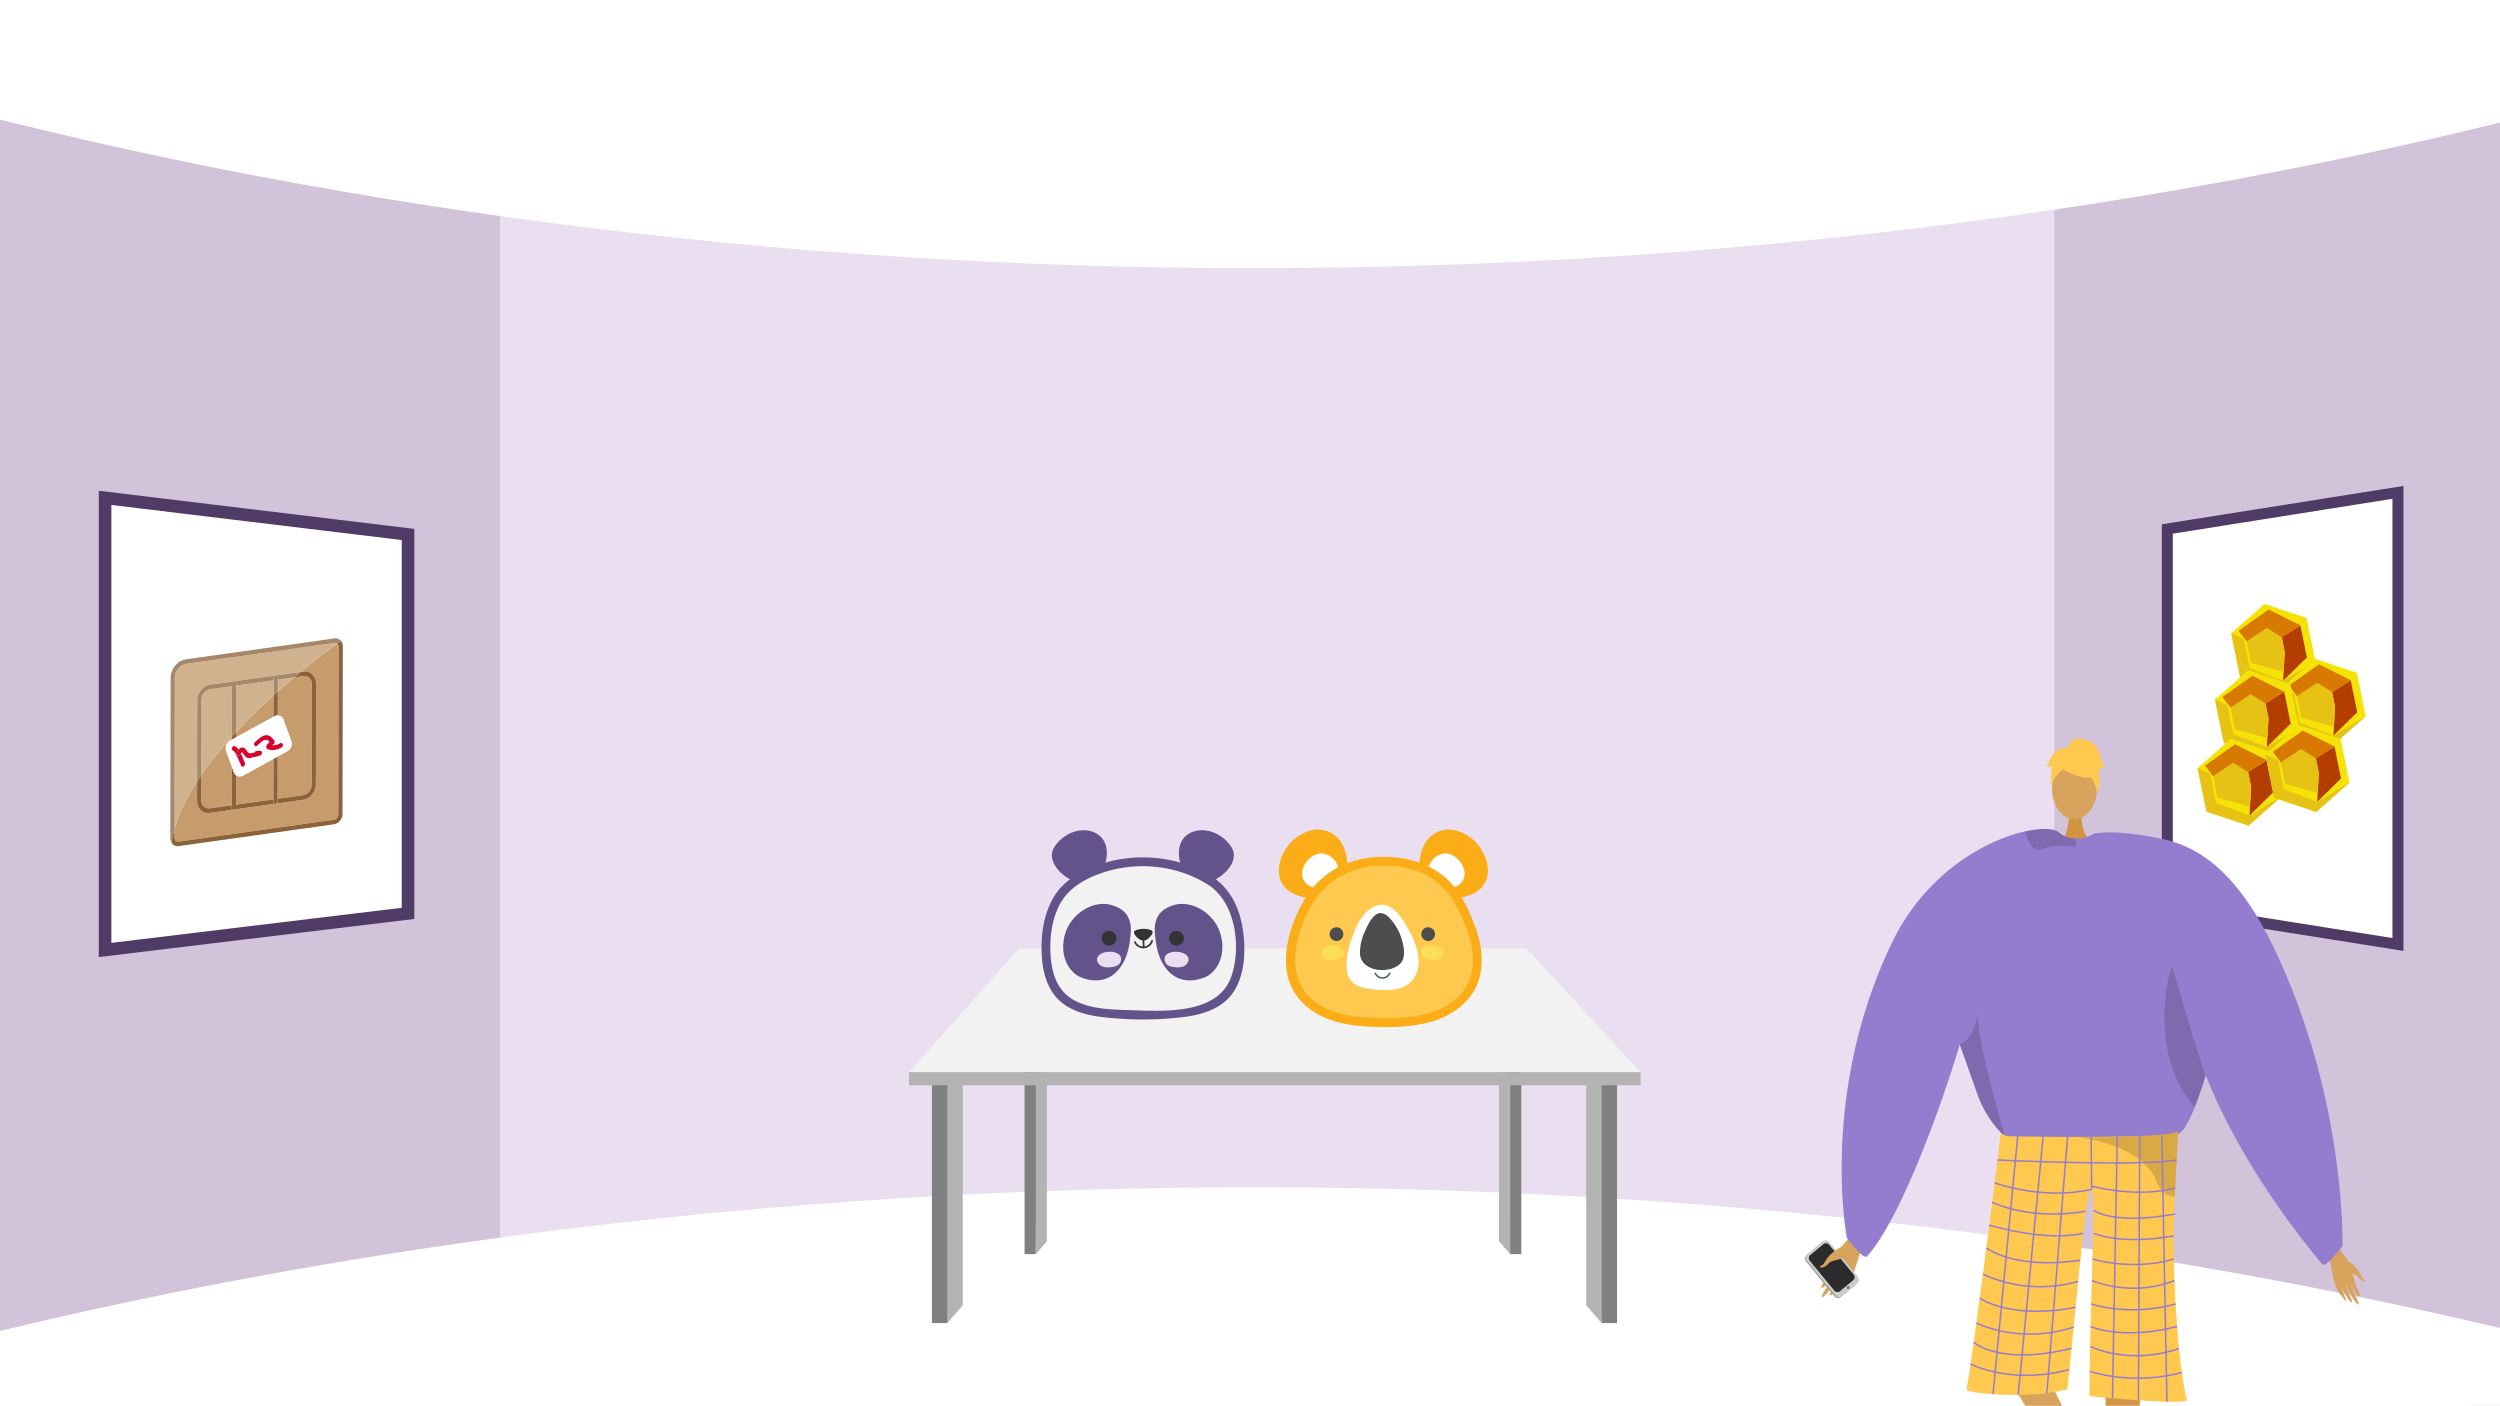<svg xmlns="http://www.w3.org/2000/svg" xmlns:xlink="http://www.w3.org/1999/xlink" width="1365.799" height="768" viewBox="0 0 1365.799 768"><defs><style>.a,.y{fill:none;}.b{clip-path:url(#a);}.c{fill:#d2c3db;}.d{fill:#eadff1;}.e,.i,.j{fill:#fff;}.f{fill:#b3b3b3;}.g{fill:gray;}.h{fill:#f2f2f2;}.i,.j{stroke:#4f3b65;}.i,.j,.y{stroke-miterlimit:10;}.i{stroke-width:6.876px;}.j{stroke-width:6px;}.k{clip-path:url(#b);}.l,.q{fill:#d8a35d;}.l{fill-rule:evenodd;}.m{fill:#999;}.n{fill:#ccc;}.o{fill:#2b2b2b;}.p{fill:#d29647;}.r{fill:#d19442;}.s{fill:#947dce;}.t{fill:#ffc84f;}.u{opacity:0.15;}.v{fill:#62548a;}.w{opacity:0.3;}.x{opacity:0.5;}.y{stroke:#947dce;stroke-width:0.823px;}.z{isolation:isolate;}.aa{clip-path:url(#c);}.ab{fill:#c69c6d;}.ac{fill:#8c6239;}.ad{fill:#d6002d;}.ae{fill:#d1b28f;}.af{fill:#a68769;}.ag{fill:#f5e307;}.ah{fill:#b43d02;}.ai{fill:#e5c213;}.aj{fill:#d77903;}.ak{fill:#fbad18;}.al{fill:#4d4d4d;}.am{fill:#fcdf56;}.an{fill:#446066;}.ao{fill:#333;}</style><clipPath id="a"><rect class="a" width="1365.799" height="768" transform="translate(0.1 1863.349)"/></clipPath><clipPath id="b"><rect class="a" width="390.462" height="372.512" transform="translate(939.367 2258.837)"/></clipPath><clipPath id="c"><path class="a" d="M93.136,2326.24l.189-101.535,94.072-13.221-.189,101.535Z"/></clipPath></defs><g transform="translate(-0.1 -1863.349)"><g class="b"><path class="c" d="M1365.9,1877.385v758.464l-242.228-67.586L1090.681,2562l1.636-558.092,30.118-25.56Z"/><path class="c" d="M316.2,1993.32l-16.051,556.371L.1,2624.089V1874.036l298.845,93.571Z"/><path class="d" d="M697.877,1956.92H273.269V2574.3h849.165V1956.92Z"/><path class="e" d="M-.1,1928.629c121.657,30.38,335.7,73.888,615,80.372,352.971,8.194,622.428-47.1,751-78.7v-62.454H-.1Z"/><path class="e" d="M-.1,2590.532c121.657-29.39,335.7-71.48,615-77.752,352.971-7.928,622.428,45.568,751,76.133v47.19L.1,2638.849Z"/></g><path class="f" d="M526.055,2456.24v120.213l-8.417,9.712-4.209-133.487Z"/><path class="g" d="M509.221,2452.679v133.487h8.417V2456.24Z"/><path class="f" d="M866.7,2456.24v120.213l8.417,9.712,4.209-133.487Z"/><path class="g" d="M883.53,2452.679v133.487h-8.417V2456.24Z"/><path class="f" d="M572.042,2426.255v115.218l-6.1,7.042-3.051-124.841Z"/><path class="g" d="M559.836,2423.673v124.841h6.1v-122.26Z"/><path class="f" d="M819.023,2426.255v115.218l6.1,7.042,3.051-124.841Z"/><path class="g" d="M831.229,2423.673v124.841h-6.1v-122.26Z"/><path class="h" d="M496.7,2449.118l60.085-67.553H834.134l62.273,67.553Z"/><rect class="f" width="399.704" height="7.122" transform="translate(496.704 2449.118)"/><path class="i" d="M223.016,2155.337v207l-66.988,8.1-21.016,2.53-77.5,9.37v-247l77.5,9.37,21.016,2.53Z"/><path class="j" d="M1184.151,2152.337v207l51,8.1,16,2.53,59,9.37v-247l-59,9.37-16,2.53Z"/><g class="k"><path class="l" d="M1016.975,2533.581c-.675.85-10.487,8.847-13,14.2s-5.744,13.547-7.592,16.111c-2.173,3.016-1.145,4.349,1.736,1.011a58.09,58.09,0,0,0,5.69-7.914c.223-.546-1.568,2.886-3.8,6.512-2.373,3.855-5.184,7.951-4.517,8.427,1.294.923,8.878-9.912,9.873-11.944a56.594,56.594,0,0,1-2.695,5.331c-1.358,2.356-3.293,4.917-2.976,5.673.5,1.191,5.3-4.265,7.928-9.257.2-.029-.146,1.764-3.669,7.483-.354.575-.655,2.256,1.022.561,3.532-3.566,5.313-4.839,7.754-10.976,2.38-5.984,3.553-13.117,6.589-16.942Z"/><path class="m" d="M986.85,2552.568l15.4,18.953a2.5,2.5,0,0,0,3.53.411l8.587-7.183a.771.771,0,0,0,.084-.077,2.564,2.564,0,0,0,.2-3.507l-15.4-18.953a2.49,2.49,0,0,0-3.528-.409l-8.017,6.705-.572.476A2.565,2.565,0,0,0,986.85,2552.568Z"/><path class="n" d="M987.28,2552.149l15.526,18.878a2.575,2.575,0,0,0,3.626.352l8.37-6.914a2.57,2.57,0,0,0,.264-3.546l-15.525-18.879a2.576,2.576,0,0,0-3.626-.352l-8.37,6.914A2.571,2.571,0,0,0,987.28,2552.149Z"/><path class="o" d="M988.791,2552.1l13.408,16.3a2.224,2.224,0,0,0,3.132.3l7.229-5.971a2.219,2.219,0,0,0,.228-3.063l-13.408-16.3a2.225,2.225,0,0,0-3.132-.3l-7.229,5.972A2.219,2.219,0,0,0,988.791,2552.1Z"/><circle class="g" cx="0.86" cy="0.86" r="0.86" transform="translate(1008.96 2565.879)"/><path class="l" d="M1006.878,2544.132s-6.619,2.905-9.336,7.873c-1.615,2.954-2.376,2.6-2.8,3.044-1.42,1.488,2.486.964,4.291-1.388,1.467-1.912,5.594-1.782,6.847-2.8s4.1-4.379,3.938-5.532S1006.878,2544.132,1006.878,2544.132Z"/><path class="p" d="M1170.557,2614.888s-11.581,119.5-6.656,121.559c8.834,3.748,43.434,16.007,5.288,13.313-19.595,1.181-18.158-3.2-18.464-6.907-.25-3.031.326-109.98-.479-118.3-.181-1.863-.29-2.989-.29-2.989Z"/><path class="q" d="M1089.789,2603.713s62.55,101.949,59.249,106.142c-5.894,7.574-30.152,35.123,1.859,14.2,17.693-8.506,14.306-11.631,12.768-15.02-1.257-2.77-10.512-23.948-13.857-31.6-.749-1.715-42.884-85.231-42.884-85.231Z"/><path class="r" d="M1137.149,2306.51s-1.02,11.387,6,17.684-16.187,0-16.187,0,4.319-10.906,3.35-17.684S1137.149,2306.51,1137.149,2306.51Z"/><ellipse class="q" cx="12.28" cy="16.754" rx="12.28" ry="16.754" transform="translate(1121.165 2277.417)"/><path class="s" d="M1213.532,2416.071c-.206,3.172-2.771,14.961-6.38,27.776-1.063,3.824-2.229,7.733-3.451,11.538-1.483,4.636-3.05,9.1-4.636,13.049-3.078,7.648-6.23,13.337-8.982,14.447-9.271,3.731-79.271,8.852-93.663,1.987-.335-.252-.7-.522-1.044-.821-5.4-4.393-11.258-13.067-14.364-21.191,0-.009-8.273-23.327-9.961-28.075-.019-.046-.028-.083-.047-.121-.056-.186-.121-.364-.186-.531-.019-.066-.047-.122-.066-.187-8.711,29.744-31.889,95.071-50.637,115.768-1.967,2.173-11.024-10.017-11.024-10.017s-15.138-78.171,24.353-160.781c18.589-38.884,51.765-56.625,72.947-61.335,9.169-2.042,16.089-1.641,18.617.541a13.727,13.727,0,0,0,8.571,3.33,18.58,18.58,0,0,0,4.813-.438,24,24,0,0,0,5.1-1.735c.784-.364,1.241-.625,1.241-.625a49.749,49.749,0,0,1,12.964.774C1205.622,2328.807,1213.961,2409.16,1213.532,2416.071Z"/><path class="t" d="M1093.215,2482.113a7.567,7.567,0,0,0,4.3,1.982c10.095.2,53.7.945,77.346-.414,8.344-.481,14.2-1.222,15.234-2.347a.961.961,0,0,1-.007.1c-.061,1.3-.809,16.229-1.859,35.793-2.073,38.62,1.919,93.934,6.583,110.723,1.006,3.624-53.165-1.866-53.165-1.866-.151-39.855,3.631-109.825,1.188-112.961-2.971-3.815-7.789,57.73-13.313,109.23-21.452,5.6-55.422,2.2-55.03,0C1079.152,2596.234,1093.215,2482.113,1093.215,2482.113Z"/><path class="u" d="M1070.757,2433.942c.019.065.047.121.066.187.065.168.13.345.186.531.019.038.028.075.047.122,1.688,4.747,9.961,28.065,9.961,28.074,3.106,8.124,8.964,16.8,14.364,21.191-3.666-13.272-15.091-51.746-14.653-67.248C1078.546,2431.741,1070.757,2433.933,1070.757,2433.942Z"/><path class="u" d="M1207.152,2443.847c-1.063,3.824-2.229,7.733-3.451,11.538-1.483,4.636-3.05,9.1-4.636,13.049-27.412-32.822-12.461-77.453-12.461-77.453s11.584,38.745,11.706,39.836C1198.347,2431.209,1202.2,2436.8,1207.152,2443.847Z"/><path class="u" d="M1134.394,2324.2c.037,1.11-.551,1.838-2.332,1.595-5.559-.755-11.836-.6-16.4,1.493a3.877,3.877,0,0,1-3.75-.159c-2.919-1.707-4.728-6.8-5.447-9.056a1.553,1.553,0,0,1-.074-.5c9.168-2.042,16.089-1.641,18.617.541a13.725,13.725,0,0,0,8.571,3.33A7.57,7.57,0,0,1,1134.394,2324.2Z"/><path class="v" d="M1161.386,2701.556c-.64-1.618-11.286,4.5-11.817,6.4s-19.447,18.218-15.487,24.329,30.8-15.382,32.831-16.71S1162.645,2704.737,1161.386,2701.556Z"/><path class="v" d="M1150.038,2732.409c-.229-1.725,14.467.464,15.856,1.866s22.782,7.22,22.3,14.486-34.391,1.553-36.813,1.382S1150.487,2735.8,1150.038,2732.409Z"/><g class="w"><path d="M1133.467,2484.48c-.164-.013-.327-.026-.487-.04C1132.98,2484.44,1133.153,2484.452,1133.467,2484.48Z"/><path class="x" d="M1133.467,2484.48c12.993,1.037,41.39-.8,41.39-.8,8.344-.481,14.2-1.222,15.234-2.347a.961.961,0,0,1-.007.1c-.061,1.3-.809,16.229-1.859,35.793a9.614,9.614,0,0,1-1.366-.158,10.634,10.634,0,0,1-6.876-4.886,23.608,23.608,0,0,1-2.674-5.584C1167.623,2488.163,1137.629,2484.854,1133.467,2484.48Z"/></g><path class="t" d="M1128.83,2284.555s21.259,11.787,14.949-7.137C1139.414,2264.325,1114.332,2276.119,1128.83,2284.555Z"/><path class="t" d="M1131.912,2280.034s-11.894,7.058-10.747,14.137c0,0-2.623-21.137,9.2-21.668s16.406.61,15.355,22.962C1145.724,2295.465,1142.288,2277.685,1131.912,2280.034Z"/><path class="t" d="M1129.853,2272.64s.6-6.586,7.127-5.653,9.327,4.664,10.26,8.394,1.865,6.529,2.8,6.529c0,0-2.8,2.8-3.731,1.866,0,0,2.421,6.708-.655,12.215,0,0-1.21-8.484-5.874-9.417S1129.853,2272.64,1129.853,2272.64Z"/><path class="t" d="M1130.451,2272.583s-4.664-2.8-9.327,3.731l-2.8,5.6s.932.933,2.8,0c0,0-.85,6.572.041,10.282l2.757-11.214Z"/><path class="l" d="M1274.148,2541.066c.489.794,8.044,8.619,9.644,13.441s3.518,12.144,4.832,14.52c1.547,2.8.533,3.828-1.584.685a49.816,49.816,0,0,1-4.046-7.332c-.135-.488,1.043,2.622,2.577,5.944,1.631,3.531,3.612,7.313,2.994,7.65-1.2.655-6.563-9.362-7.2-11.2a48.723,48.723,0,0,0,1.754,4.824c.918,2.148,2.308,4.531,1.961,5.144-.548.965-4.084-4.18-5.819-8.707-.171-.046-.056,1.52,2.366,6.759.243.526.329,1.991-.93.374-2.648-3.4-4.038-4.671-5.495-10.156-1.419-5.348-1.692-11.553-3.892-15.126Z"/><path class="l" d="M1282.755,2552.245s5.351,3.154,7.162,7.67c1.076,2.685,1.762,2.457,2.081,2.883,1.06,1.414-2.219.569-3.519-1.622-1.057-1.781-4.591-2.091-5.556-3.085s-3.047-4.154-2.795-5.121S1282.755,2552.245,1282.755,2552.245Z"/><line class="y" x1="13.756" y2="143.844" transform="translate(1088.932 2481.17)"/><line class="y" x1="13.652" y2="141.339" transform="translate(1102.688 2484.047)"/><line class="y" x1="11.353" y2="140.351" transform="translate(1118.333 2484.047)"/><line class="y" x2="0.292" y2="29.072" transform="translate(1142.539 2484.047)"/><line class="y" x1="2.634" y2="143.195" transform="translate(1154.172 2484.047)"/><line class="y" x1="0.734" y2="144.396" transform="translate(1168.349 2483.958)"/><line class="y" x2="2.777" y2="145.226" transform="translate(1181.149 2483.958)"/><path class="y" d="M1091.354,2497.077s77.466,3.657,97.934,0"/><path class="y" d="M1142.831,2513.119c-27.1,6.139-53.042-3.565-53.042-3.565"/><path class="y" d="M1142.539,2511.285s24.46,6.873,45.946,1.069"/><path class="y" d="M1088.456,2520.095s19.533,10.227,51.26,5.013"/><path class="y" d="M1086.857,2532.65s30.4,9.28,51.356,4.5"/><path class="y" d="M1085.254,2545.122s15.48,12.135,51.372,6.691"/><path class="y" d="M1083.388,2559.468a75.306,75.306,0,0,0,52.063,3.922"/><path class="y" d="M1081.653,2572.611s16.718,11.867,52.393,4.974"/><path class="y" d="M1079.838,2586.084s23.075,12.062,53.142,2.317"/><path class="y" d="M1078.386,2596.6s13.614,13.094,53.443,3.387"/><path class="y" d="M1076.675,2608.533s22.013,11.6,53.978,3.021"/><path class="y" d="M1143.651,2524.415s10.219,8.438,44.834,2.174"/><path class="y" d="M1143.919,2537.114s14.34,6.686,43.747,1.406"/><path class="y" d="M1143.22,2551.209s22.142,6.669,44.446,0"/><path class="y" d="M1142.9,2562.9s21.524,9.569,45.194,0"/><path class="y" d="M1142.539,2575.73s20.492,7.191,46.15,0"/><path class="y" d="M1142.208,2588.055s17.274,7.75,47.289,0"/><path class="y" d="M1142.208,2598.96s20.508,10.569,48.333,1.123"/><path class="y" d="M1141.715,2612.592a94.811,94.811,0,0,0,50.347.581"/><path class="s" d="M1190.541,2368.566s-60.142-47.594-45.8-49.916,37.8,3.319,37.8,3.319c21.181,4.71,41.405,20.626,59.994,59.51,39.491,82.61,37.306,162.606,37.306,162.606s-9.145,12.266-11.025,10.017c-34.89-41.748-57.326-83.657-66.791-111.854S1190.541,2368.566,1190.541,2368.566Z"/></g><g class="z"><g class="aa"><path class="ab" d="M184.274,2215c-5.108,3.731-12.081,9.016-19.894,15.449l1.365-.192c3.886-.546,7.029,2.418,7.021,6.613l-.1,54.859c-.008,4.2-3.163,8.044-7.05,8.59l-50.834,7.145c-3.886.546-7.029-2.418-7.021-6.613l.019-10.579c-5.5,8.5-9.83,17.172-12.309,25.758l-.009,4.892a2.341,2.341,0,0,0,.3,1.191,1.929,1.929,0,0,0,2,.984l84.832-11.922a2.873,2.873,0,0,0,2.313-2.824l.17-91.554a2.366,2.366,0,0,0-.513-1.519,1.872,1.872,0,0,0-.292-.278"/><path class="ac" d="M186.383,2213.473q-.991.714-2.109,1.529a1.872,1.872,0,0,1,.292.278,2.366,2.366,0,0,1,.513,1.519l-.17,91.554a2.873,2.873,0,0,1-2.313,2.824L97.764,2323.1a1.929,1.929,0,0,1-2-.984,2.341,2.341,0,0,1-.3-1.191l.009-4.892a61.591,61.591,0,0,0-1.7,7.629,4.808,4.808,0,0,1-.622-2.412l.162-87.4-.162,87.4a4.808,4.808,0,0,0,.622,2.412,3.852,3.852,0,0,0,3.992,1.929l84.832-11.922a5.736,5.736,0,0,0,4.626-5.64l.17-91.553a4.7,4.7,0,0,0-1-3"/><path class="ab" d="M149.5,2277.931l-16.606,9.108a4.013,4.013,0,0,1-1.367.462,3.274,3.274,0,0,1-2.481-.631l-.03,16.1,20.443-2.873.041-22.162m-22.723-12.061q-1.35,1.51-2.674,3.035c-.532.568-1.042,1.189-1.545,1.785a185.971,185.971,0,0,0-12.468,16.1l-.025,13.735a4.173,4.173,0,0,0,4.718,4.438l11.925-1.676.039-21.206-3.11-8.482a4.819,4.819,0,0,1,2.252-5.664l.885-.486,0-1.582m22.788-22.65c-6.828,6.182-13.828,12.95-20.475,20.111l-.006,2.853,20.459-11.23.022-11.734m16.173-10.461-4.976.7c-2.889,2.427-5.866,4.991-8.886,7.685l-.024,13.09a3.258,3.258,0,0,1,3.063,2.217l4.3,11.714a4.829,4.829,0,0,1-2.245,5.671l-5.159,2.83-.043,23.1,13.85-1.946a5.876,5.876,0,0,0,4.737-5.767l.1-54.859a4.173,4.173,0,0,0-4.718-4.437"/><path class="ac" d="M165.745,2230.259l-1.365.192q-1.781,1.466-3.616,3.007l4.976-.7a4.173,4.173,0,0,1,4.718,4.437l-.1,54.859a5.876,5.876,0,0,1-4.737,5.767l-13.85,1.946,0,2.5-2.309.324.005-2.5-20.443,2.873,0,2.5-2.309.325,0-2.5-11.925,1.676a4.173,4.173,0,0,1-4.718-4.438l.025-13.735q-1.187,1.734-2.314,3.481l-.019,10.579c-.008,4.2,3.135,7.159,7.021,6.613l50.834-7.145c3.887-.546,7.042-4.4,7.05-8.59l.1-54.859c.008-4.2-3.135-7.159-7.021-6.613"/><path class="ac" d="M126.749,2282.084l-.039,21.206,0,2.5,2.309-.325,0-2.5.03-16.1a3.392,3.392,0,0,1-1.11-1.546l-1.189-3.24m2.343-18.753c-.39.42-.78.843-1.168,1.265s-.765.85-1.145,1.274l0,1.582,2.31-1.268.006-2.853"/><path class="ac" d="M151.812,2276.665l-2.31,1.266-.041,22.162-.005,2.5,2.309-.324,0-2.5.043-23.1m.066-35.522q-.575.511-1.152,1.031t-1.159,1.046l-.022,11.734.413-.226a3.981,3.981,0,0,1,1.362-.461,3.442,3.442,0,0,1,.534-.034l.024-13.09"/><path class="e" d="M132.727,2282.214a.769.769,0,0,1-.846-.531c-.631-1.479-1.24-2.962-1.945-4.391-.625-1.288-1.366-3.213-2.6-3.923-1.027-.593-.387-2.313.573-2.448a.916.916,0,0,1,.6.128,6.63,6.63,0,0,1,1.97,1.837,2.825,2.825,0,0,1,1.741-1.153,2.332,2.332,0,0,1,2,.852c.981,1.011,1.312,2.506,2.964,2.274l.026,0c.623-.094,1.3-.212,1.989-.366a1.361,1.361,0,0,1,.984-.84c.155-.031.305-.057.452-.078a6.123,6.123,0,0,1,1.767,0c1.128.16,1.073,1.91,0,2.4a17.782,17.782,0,0,1-3.829,1.024c-.671.144-1.327.4-1.98.492a2.632,2.632,0,0,1-1.139-.062,4.107,4.107,0,0,1-1.973-1.68,6.15,6.15,0,0,0-.772-1.038c-.282-.225-.444-.333-.565-.316-.144.02-.231.219-.395.609.844,1.707,1.486,3.6,2.137,5.136a1.589,1.589,0,0,1-1.148,2.069m7.265-11.179c-.961.135-1.6-1.4-.566-2.286,1.679-1.435,3.543-3.386,5.65-3.683a3.863,3.863,0,0,1,.609-.037c2.086.041,3.19,1.453,4.315,3.038a1.428,1.428,0,0,1-.424,1.762c-.129.108-.442.413-.769.7.127,0,.255-.01.385-.022.407-.023.864-.055,1.331-.12a5.217,5.217,0,0,0,2.408-.859,1.244,1.244,0,0,1,.569-.25c1.024-.144,1.7,1.419.592,2.243a9.009,9.009,0,0,1-3.981,1.509,6.8,6.8,0,0,1-3.327-.243c-2.355-.931-.877-2.74.583-4.059a2.461,2.461,0,0,0-2.311-1.189c-.063.009-.128.021-.194.035-1.49.329-3.071,2.127-4.275,3.164a1.181,1.181,0,0,1-.6.292m11.328-16.768a3.981,3.981,0,0,0-1.362.461l-.413.226-20.459,11.23-2.31,1.268-.885.486a4.819,4.819,0,0,0-2.252,5.664l3.11,8.482,1.189,3.24a3.392,3.392,0,0,0,1.11,1.546,3.274,3.274,0,0,0,2.481.631,4.013,4.013,0,0,0,1.367-.462l16.606-9.108,2.31-1.266,5.159-2.83a4.829,4.829,0,0,0,2.245-5.671l-4.3-11.714a3.258,3.258,0,0,0-3.063-2.217,3.442,3.442,0,0,0-.534.034"/><path class="ad" d="M127.906,2270.921c-.96.135-1.6,1.855-.573,2.448,1.237.71,1.978,2.635,2.6,3.923.705,1.429,1.314,2.912,1.945,4.391a.769.769,0,0,0,.846.531,1.589,1.589,0,0,0,1.148-2.069c-.651-1.536-1.293-3.429-2.137-5.136-.047.112-.1.238-.162.382a1.122,1.122,0,1,1-2-.977,6.79,6.79,0,0,1,.892-1.528,6.63,6.63,0,0,0-1.97-1.837.916.916,0,0,0-.6-.128"/><path class="ad" d="M132.213,2271.733a2.825,2.825,0,0,0-1.741,1.153,6.79,6.79,0,0,0-.892,1.528,1.122,1.122,0,1,0,2,.977c.063-.144.115-.27.162-.382.164-.39.251-.589.395-.609.121-.017.283.091.565.316a6.15,6.15,0,0,1,.772,1.038,4.107,4.107,0,0,0,1.973,1.68,2.632,2.632,0,0,0,1.139.062c.653-.091,1.309-.348,1.98-.492a17.782,17.782,0,0,0,3.829-1.024c1.077-.494,1.132-2.244,0-2.4a6.123,6.123,0,0,0-1.767,0c-.147.021-.3.047-.452.078a1.361,1.361,0,0,0-.984.84c-.684.154-1.366.272-1.989.366l-.026,0c-1.652.232-1.983-1.263-2.964-2.274a2.332,2.332,0,0,0-2-.852"/><path class="ad" d="M145.076,2265.066c-2.107.3-3.971,2.248-5.65,3.683-1.031.883-.395,2.421.566,2.286a1.181,1.181,0,0,0,.6-.292c1.2-1.037,2.785-2.835,4.275-3.164.066-.014.131-.026.194-.035a2.461,2.461,0,0,1,2.311,1.189c-1.46,1.319-2.938,3.128-.583,4.059a6.8,6.8,0,0,0,3.327.243,9.009,9.009,0,0,0,3.981-1.509c1.1-.824.432-2.387-.592-2.243a1.244,1.244,0,0,0-.569.25,5.217,5.217,0,0,1-2.408.859c-.467.065-.924.1-1.331.12-.13.012-.258.018-.385.022.327-.292.64-.6.769-.7a1.428,1.428,0,0,0,.424-1.762c-1.125-1.585-2.229-3-4.315-3.038a3.863,3.863,0,0,0-.609.037"/><path class="ae" d="M182.775,2214.624l-80.982,11.382a7.653,7.653,0,0,0-6.17,7.519l-.154,82.507c2.479-8.586,6.809-17.262,12.309-25.758l.083-44.28c.007-4.195,3.163-8.044,7.049-8.591l11.925-1.676,2.309-.324,20.442-2.873,2.309-.324,12.485-1.755c7.813-6.433,14.786-11.718,19.894-15.449a1.986,1.986,0,0,0-1.5-.378"/><path class="af" d="M182.78,2212.132,101.8,2223.514c-4.676.657-8.481,5.282-8.491,10.337l-.162,87.4a4.808,4.808,0,0,0,.622,2.412,61.591,61.591,0,0,1,1.7-7.629l.154-82.507a7.653,7.653,0,0,1,6.17-7.519l80.982-11.382a1.986,1.986,0,0,1,1.5.378q1.116-.814,2.109-1.529a3.927,3.927,0,0,0-3.6-1.341"/><path class="ae" d="M126.831,2238.227l-11.925,1.676a5.874,5.874,0,0,0-4.737,5.767l-.077,41.123a185.971,185.971,0,0,1,12.468-16.1c.5-.6,1.013-1.217,1.545-1.785q1.324-1.529,2.674-3.035l.052-27.643m22.751-3.2-20.443,2.873-.047,25.429c6.647-7.161,13.647-13.929,20.475-20.111l.015-8.191m11.182-1.571-8.874,1.247-.012,6.438c3.02-2.694,6-5.258,8.886-7.685"/><path class="af" d="M126.835,2235.727,114.91,2237.4c-3.886.547-7.042,4.4-7.049,8.591l-.083,44.28q1.126-1.746,2.314-3.481l.077-41.123a5.874,5.874,0,0,1,4.737-5.767l11.925-1.676,0-2.5m22.751-3.2-20.442,2.873,0,2.5,20.443-2.873,0-2.5m14.794-2.079-12.485,1.755-.005,2.5,8.874-1.247q1.833-1.541,3.616-3.007"/><path class="af" d="M129.144,2235.4l-2.309.324,0,2.5-.052,27.643q.57-.636,1.145-1.274c.388-.422.778-.845,1.168-1.265l.047-25.429,0-2.5"/><path class="af" d="M151.9,2232.206l-2.309.324,0,2.5-.015,8.191q.58-.527,1.159-1.046t1.152-1.031l.012-6.438.005-2.5"/></g></g><path class="ag" d="M1246.861,2240.763l-22.977-7.705-4.817-23.748,18.159-16.05,22.985,7.7,4.817,23.748Z"/><path class="ah" d="M1256.858,2205.018l3.547,17.487-13.021,12.782.921-15.628-1.661-8.19Z"/><path class="ai" d="M1246.643,2211.469l-8.164-5.027-10.966,7.294,2.38,11.732,17.776,4.968.635-10.777Z"/><path class="aj" d="M1256.858,2205.018l-17.377-8.69-16.369,11.617,4.4,5.791,10.966-7.294,8.164,5.027Z"/><path class="ai" d="M1246.861,2240.763l-22.977-7.705-4.817-23.748,6.814,3.2,3.2,15.77,18.3,7.006,17.644-10.575Z"/><path class="ag" d="M1274.355,2270.717l-22.977-7.705-4.817-23.748,18.159-16.05,22.985,7.7,4.817,23.748Z"/><path class="ah" d="M1284.352,2234.972l3.547,17.487-13.021,12.782.921-15.628-1.661-8.19Z"/><path class="ai" d="M1274.137,2241.423l-8.164-5.028-10.966,7.295,2.38,11.732,17.776,4.968.635-10.777Z"/><path class="aj" d="M1284.352,2234.972l-17.377-8.69-16.369,11.617,4.4,5.791,10.966-7.295,8.164,5.028Z"/><path class="ai" d="M1274.355,2270.717l-22.977-7.705-4.817-23.748,6.814,3.2,3.2,15.77,18.3,7.006,17.644-10.575Z"/><path class="ag" d="M1238,2276.957l-22.977-7.705-4.817-23.748,18.159-16.05,22.985,7.7,4.817,23.748Z"/><path class="ah" d="M1248,2241.211l3.547,17.487-13.021,12.782.921-15.628-1.661-8.19Z"/><path class="ai" d="M1237.787,2247.662l-8.164-5.027-10.966,7.294,2.38,11.732,17.776,4.968.635-10.777Z"/><path class="aj" d="M1248,2241.211l-17.377-8.69-16.369,11.617,4.4,5.791,10.966-7.294,8.164,5.027Z"/><path class="ai" d="M1238,2276.957l-22.977-7.705-4.817-23.748,6.814,3.2,3.2,15.77,18.3,7.006,17.644-10.575Z"/><path class="ag" d="M1228.507,2314.414l-22.977-7.705-4.817-23.748,18.159-16.05,22.985,7.7,4.817,23.748Z"/><path class="ah" d="M1238.5,2278.669l3.547,17.488-13.021,12.782.921-15.628-1.661-8.19Z"/><path class="ai" d="M1228.289,2285.12l-8.164-5.027-10.966,7.294,2.38,11.732,17.776,4.968.635-10.777Z"/><path class="aj" d="M1238.5,2278.669l-17.377-8.69-16.369,11.617,4.4,5.791,10.966-7.294,8.164,5.027Z"/><path class="ai" d="M1228.507,2314.414l-22.977-7.705-4.817-23.748,6.814,3.2,3.2,15.77,18.3,7.006,17.644-10.575Z"/><path class="ag" d="M1265.5,2306.91l-22.977-7.706-4.817-23.748,18.159-16.05,22.985,7.7,4.817,23.748Z"/><path class="ah" d="M1275.5,2271.165l3.547,17.487-13.021,12.782.921-15.628-1.661-8.19Z"/><path class="ai" d="M1265.281,2277.616l-8.164-5.028-10.965,7.295,2.38,11.732,17.776,4.968.635-10.777Z"/><path class="aj" d="M1275.5,2271.165l-17.377-8.69-16.369,11.617,4.4,5.791,10.965-7.295,8.164,5.028Z"/><path class="ai" d="M1265.5,2306.91l-22.977-7.706-4.817-23.748,6.814,3.2,3.2,15.77,18.3,7.006,17.644-10.575Z"/><path class="ak" d="M775.958,2343.775c-.819-6.19-.722-13.111,2.152-18.8a15.312,15.312,0,0,1,13.22-8.423c5.575-.173,12.236,3.57,15.766,7.726,3.909,4.6,6.611,10.921,5.691,17.042-2.012,13.4-20.491,14.515-30.613,11.315"/><path class="e" d="M780.041,2347.2a19.374,19.374,0,0,1,.935-11.172,10.43,10.43,0,0,1,7.526-6.337c3.421-.584,6.877,1.442,8.988,4.007,2.49,3.026,3.98,7.823,1.4,11.254-3.038,4.031-8.539,4.3-13.22,4.332a32.967,32.967,0,0,1-4.167-.225"/><path class="ak" d="M735.777,2343.775c.818-6.19.722-13.111-2.152-18.8a15.312,15.312,0,0,0-13.22-8.423c-5.575-.173-12.236,3.57-15.767,7.726-3.908,4.6-6.61,10.921-5.69,17.042,2.012,13.4,20.491,14.515,30.612,11.315"/><path class="e" d="M731.694,2347.2a19.373,19.373,0,0,0-.935-11.172,10.429,10.429,0,0,0-7.527-6.337c-3.42-.584-6.877,1.442-8.987,4.007-2.49,3.026-3.981,7.823-1.4,11.254,3.038,4.031,8.539,4.3,13.22,4.332a32.942,32.942,0,0,0,4.166-.225"/><path class="t" d="M804.533,2372.625c-3.723-10.65-8.339-21.115-16.891-28.493-8.265-7.131-20.128-10.284-31.464-10.316l-.169,0c-.056,0-.113,0-.169,0-11.336.027-23.2,3.18-31.463,10.311-8.553,7.378-13.169,17.843-16.891,28.493-3.92,11.216-4.175,24.447,3.426,34.056,7.681,9.71,20.05,13.776,31.768,14.693a169.949,169.949,0,0,0,26.658,0c11.718-.917,24.087-4.983,31.768-14.693C808.708,2397.072,808.453,2383.841,804.533,2372.625Z"/><path class="ak" d="M806.859,2371.984c-3.633-10.225-8.035-20.607-16.043-28.224-7.59-7.219-17.721-10.838-28-11.969-20.657-2.275-40.485,5.551-50.776,24.148-9.915,17.916-15.849,42.74,2.291,57.616,7.5,6.153,17.06,9.057,26.583,10.069,11.756,1.25,24.478,1.389,36.128-.873,10.589-2.056,21.108-7.25,27.278-16.4,6.863-10.176,6.22-23.167,2.535-34.367-.966-2.935-5.626-1.678-4.651,1.282,3.022,9.188,4.013,19.355-.6,28.223-4.392,8.449-13.424,13.486-22.336,15.816-9.265,2.423-19.29,2.4-28.806,2.086-9.347-.305-18.808-1.261-27.214-5.69-20.112-10.6-17.666-32.223-9.685-50.036s22.95-27.477,42.524-27.436c10.034.021,20.593,2.444,28.645,8.681,9.068,7.024,13.734,17.845,17.469,28.356C803.239,2376.171,807.9,2374.92,806.859,2371.984Z"/><circle class="al" cx="3.758" cy="3.758" r="3.758" transform="translate(726.49 2369.928)"/><path class="am" d="M733.746,2385.431c3.016-6.548-9.929-7.026-11.593-2.492-.6,1.644.542,3.528,2.113,4.3a9.034,9.034,0,0,0,5.153.475C731.112,2387.5,733.033,2386.981,733.746,2385.431Z"/><circle class="al" cx="3.758" cy="3.758" r="3.758" transform="translate(776.578 2369.928)"/><path class="am" d="M776.838,2385.431c-3.015-6.548,9.93-7.026,11.593-2.492.6,1.644-.542,3.528-2.112,4.3a9.037,9.037,0,0,1-5.154.475C779.473,2387.5,777.552,2386.981,776.838,2385.431Z"/><path class="e" d="M748.948,2403.686c7.246.952,17.129,1.533,22.32-4.4,4.67-5.34,4.505-11.58,2.64-18.15a58.433,58.433,0,0,0-6.1-13.127c-3-5.168-8.716-12.165-15.417-10.008-6.168,1.986-10.14,8.593-12.363,14.162-2.234,5.6-3.994,11.153-4.238,17.185-.117,2.9.066,5.932,1.526,8.434C739.924,2402.24,744.3,2403.075,748.948,2403.686Z"/><path class="al" d="M751.87,2362.984c-2.79,1.91-4.639,5.993-6.015,8.987a28.915,28.915,0,0,0-2.789,11.718c-.073,7.225,7.5,10.23,13.758,9.533,3.042-.339,6.672-1.371,8.655-3.877,2.72-3.439,1.549-9,.451-12.806a29.658,29.658,0,0,0-6.088-11.024C757.863,2363.234,754.841,2360.951,751.87,2362.984Z"/><path class="an" d="M751.086,2395.312a4.767,4.767,0,0,0,8.653-.1c.233-.5-.5-.929-.737-.431a3.917,3.917,0,0,1-7.179.1c-.247-.492-.984-.059-.737.431Z"/><path class="v" d="M648.447,2340.993c-5.879-6.577-6.547-19.42,2.992-23.091,7.8-3.005,16.767,1.206,21.263,7.974,5.723,8.615-6.484,19.055-14.309,19.741"/><path class="v" d="M600.485,2340.993c5.879-6.577,6.547-19.42-2.992-23.091-7.8-3.005-16.767,1.206-21.262,7.974-5.724,8.615,6.483,19.055,14.309,19.741"/><path class="h" d="M662.787,2345.562c-21.686-15.153-54.985-15.118-76.621,0-13.738,9.6-16.4,31.14-13.7,46.529,1.078,6.142,3.643,12.132,8.315,16.347,7.647,6.9,20.12,8.3,29.9,8.9,4.595.286,9.2.33,13.8.187,4.6.143,9.207.1,13.8-.187,9.777-.607,22.25-2.006,29.9-8.9,4.673-4.215,7.237-10.205,8.315-16.347C679.191,2376.7,676.526,2355.162,662.787,2345.562Z"/><path class="v" d="M664,2343.48c-18.385-12.425-42.923-14.957-63.785-7.674-9.158,3.2-18.169,8.09-23.621,16.363-5.575,8.46-7.535,19.14-7.489,29.13.045,9.973,1.885,20.911,9.293,28.186,7.548,7.414,18.818,9.187,28.924,10.031a186.291,186.291,0,0,0,40.2-.639c10.433-1.432,21.015-4.865,26.872-14.239,5.9-9.441,6.276-22.237,4.777-32.959-1.546-11.052-6.059-21.416-15.175-28.2-2.491-1.854-4.9,2.33-2.434,4.164,13.855,10.31,16.622,33.768,11.207,49.249-7.582,21.678-39.228,18.772-57.505,18.245-9.6-.277-20.593-.788-29.087-5.77-9.407-5.517-11.935-16.283-12.226-26.463-.249-8.685,1.053-17.852,5.2-25.595,4.514-8.431,12.756-13.354,21.515-16.563,19.9-7.292,43.276-5.011,60.9,6.9C664.149,2349.387,666.565,2345.21,664,2343.48Z"/><path class="v" d="M606.937,2396.759c6.746-4.2,9.644-12.414,10.5-19.947.35-3.08.8-5.855.155-8.957-1.146-5.479-4.546-8.235-9.707-9.909-9.823-3.187-20.885,3.842-24.82,12.762-3.7,8.389-2.789,19.135,4.736,24.981a13.843,13.843,0,0,0,3.867,2C596.638,2399.468,602.457,2399.545,606.937,2396.759Z"/><path class="v" d="M641.92,2396.759c-6.746-4.2-9.644-12.414-10.5-19.947-.35-3.08-.8-5.855-.155-8.957,1.146-5.479,4.546-8.235,9.707-9.909,9.823-3.187,20.884,3.842,24.82,12.762,3.7,8.389,2.789,19.135-4.736,24.981a13.843,13.843,0,0,1-3.867,2C652.219,2399.468,646.4,2399.545,641.92,2396.759Z"/><circle class="ao" cx="4.045" cy="4.045" r="4.045" transform="translate(601.965 2371.872)"/><path class="d" d="M612.093,2389.215c3.246-7.048-10.688-7.562-12.478-2.682-.649,1.769.583,3.8,2.273,4.632a9.731,9.731,0,0,0,5.548.511C609.258,2391.442,611.325,2390.883,612.093,2389.215Z"/><path class="ao" d="M624.241,2375.649l.218,5.29c.026.619.989.621.963,0l-.219-5.29c-.025-.618-.988-.621-.962,0Z"/><path class="ao" d="M619.734,2378.3a5.51,5.51,0,0,0,10.224-.781c.2-.59-.731-.841-.929-.256a4.54,4.54,0,0,1-8.464.551c-.28-.554-1.111-.067-.831.486Z"/><circle class="ao" cx="4.045" cy="4.045" r="4.045" transform="translate(638.802 2371.872)"/><path class="d" d="M636.764,2389.215c-3.246-7.048,10.688-7.562,12.478-2.682.649,1.769-.583,3.8-2.273,4.632a9.731,9.731,0,0,1-5.548.511C639.6,2391.442,637.532,2390.883,636.764,2389.215Z"/><path class="ao" d="M625.689,2377.1a6.216,6.216,0,0,0,2.728-2.029c.674-.727,1.54-1.542,1.341-2.654-.145-.813-1.275-1.124-1.947-1.285a12.386,12.386,0,0,0-6.681.253c-.838.271-1.791.725-1.455,1.769.605,1.873,3.2,4.067,5.237,4.055A2.958,2.958,0,0,0,625.689,2377.1Z"/></g></svg>